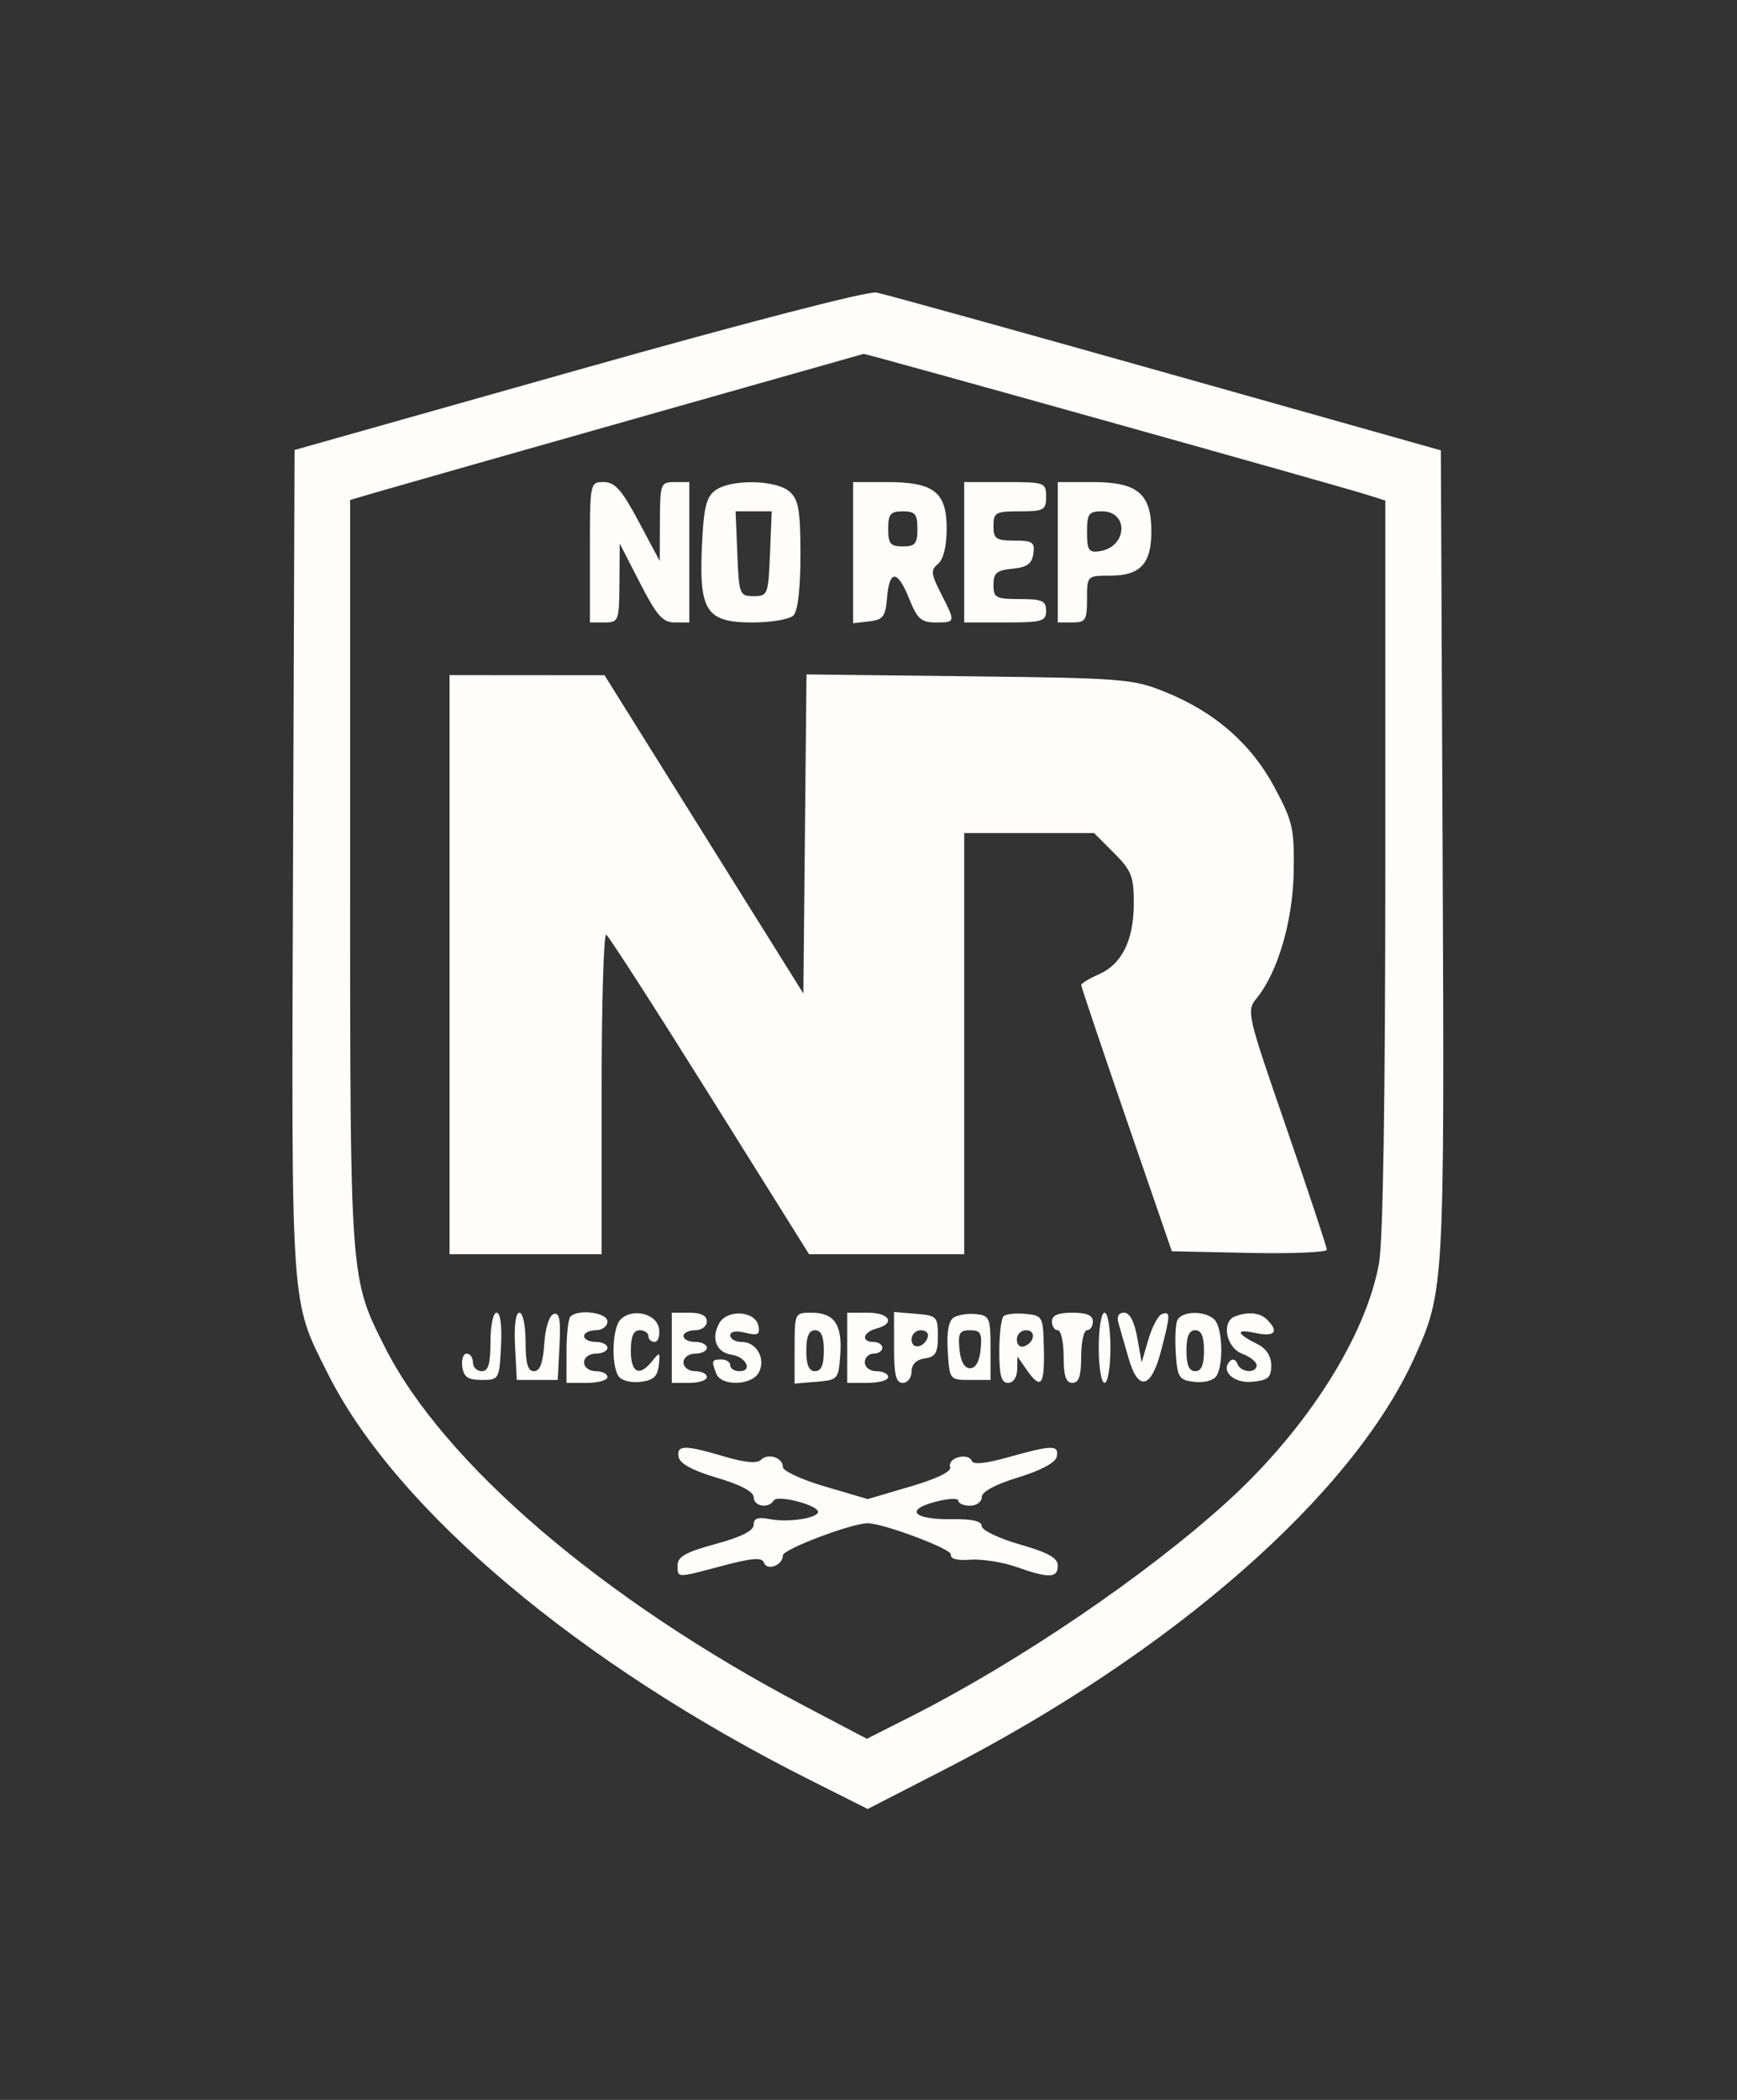 <svg width="297" height="359" viewBox="0 0 297 359" fill="none" xmlns="http://www.w3.org/2000/svg">
<rect x="0" y="0" width="297" height="359" fill="#333333" stroke="none"/>
<path fill-rule="evenodd" clip-rule="evenodd" d="M98.864 63.23L50.364 76.928L50.107 147.393C49.825 224.946 49.624 222.005 56.068 234.864C67.689 258.055 99.018 284.464 138.364 304.236L148.364 309.261L161.357 302.589C200.572 282.449 231.247 255.572 241.861 232.053C246.948 220.784 246.994 219.952 246.668 145.953L246.364 76.992L199.364 63.74C173.514 56.453 151.239 50.273 149.864 50.011C148.393 49.728 127.404 55.169 98.864 63.23ZM109.364 71.349C88.464 77.272 68.776 82.874 65.614 83.796L59.864 85.472V149.234C59.864 218.944 59.829 218.46 65.802 230.293C75.835 250.169 103.056 273.478 137.29 291.508L148.215 297.262L155.79 293.434C174.076 284.192 195.969 269.328 209.799 256.763C223.399 244.407 233.512 228.538 235.788 215.982C236.481 212.162 236.864 187.878 236.864 147.81V85.572L233.614 84.546C228.487 82.927 148.002 60.407 147.666 60.498C147.5 60.541 130.264 65.424 109.364 71.349ZM100.864 94.416V106.416H103.364C105.779 106.416 105.866 106.186 105.913 99.666L105.962 92.916L109.427 99.666C112.298 105.26 113.317 106.416 115.378 106.416H117.864V94.416V82.416H115.364C112.947 82.416 112.863 82.641 112.835 89.166L112.806 95.916L109.206 89.166C106.313 83.743 105.139 82.416 103.235 82.416C100.872 82.416 100.864 82.457 100.864 94.416ZM122.317 83.828C120.749 84.974 120.318 86.758 120.019 93.341C119.512 104.511 120.774 106.416 128.687 106.416C131.864 106.416 135.004 105.876 135.664 105.216C136.422 104.458 136.864 100.65 136.864 94.871C136.864 87.281 136.553 85.445 135.035 84.072C132.761 82.013 125.002 81.865 122.317 83.828ZM145.864 94.483V106.549L148.614 106.232C151.002 105.958 151.405 105.422 151.674 102.166C152.076 97.311 153.475 97.403 155.481 102.416C156.831 105.791 157.533 106.416 159.973 106.416C163.407 106.416 163.409 106.404 160.894 101.474C159.174 98.103 159.11 97.457 160.394 96.391C161.315 95.626 161.864 93.373 161.864 90.35C161.864 84.115 159.676 82.416 151.641 82.416H145.864V94.483ZM164.864 94.416V106.416H171.864C178.197 106.416 178.864 106.226 178.864 104.416C178.864 102.712 178.197 102.416 174.364 102.416C170.262 102.416 169.864 102.201 169.864 99.98C169.864 97.962 170.422 97.49 173.114 97.23C175.605 96.99 176.439 96.391 176.684 94.666C176.964 92.694 176.563 92.416 173.434 92.416C170.293 92.416 169.864 92.117 169.864 89.916C169.864 87.621 170.231 87.416 174.364 87.416C178.497 87.416 178.864 87.213 178.864 84.916C178.864 82.487 178.664 82.416 171.864 82.416H164.864V94.416ZM180.864 94.416V106.416H183.364C185.614 106.416 185.864 106.016 185.864 102.416C185.864 98.428 185.876 98.416 189.793 98.416C194.974 98.416 196.864 96.394 196.864 90.846C196.864 84.397 194.515 82.416 186.864 82.416H180.864V94.416ZM126.07 94.666C126.353 101.654 126.454 101.916 128.864 101.916C131.274 101.916 131.375 101.654 131.658 94.666L131.952 87.416H128.864H125.776L126.07 94.666ZM151.864 90.416C151.864 92.95 152.253 93.416 154.364 93.416C156.475 93.416 156.864 92.95 156.864 90.416C156.864 87.883 156.475 87.416 154.364 87.416C152.253 87.416 151.864 87.883 151.864 90.416ZM185.864 90.987C185.864 94.07 186.156 94.513 188.012 94.237C192.743 93.532 193.087 87.416 188.395 87.416C186.16 87.416 185.864 87.834 185.864 90.987ZM76.864 164.916V214.416H89.864H102.864V186.857C102.864 171.7 103.222 159.519 103.66 159.79C104.097 160.06 112.079 172.462 121.396 187.349L138.336 214.416H151.6H164.864V178.416V142.416H175.964H187.064L190.464 145.816C193.45 148.802 193.864 149.843 193.864 154.366C193.864 160.71 191.856 164.809 187.887 166.566C186.224 167.302 184.866 168.132 184.869 168.41C184.872 168.688 188.36 179.041 192.619 191.416L200.364 213.916L213.614 214.195C220.902 214.348 226.864 214.102 226.864 213.648C226.864 213.194 223.76 203.836 219.966 192.852C213.161 173.154 213.093 172.852 214.909 170.608C218.526 166.142 221.084 157.327 221.205 148.916C221.31 141.589 221.03 140.377 217.873 134.516C213.859 127.065 207.647 121.678 199.116 118.25C193.671 116.063 191.882 115.922 165.63 115.62L137.896 115.3L137.63 142.577L137.364 169.854L120.364 142.646L103.364 115.437L90.114 115.427L76.864 115.416V164.916ZM83.864 229.416C83.864 233.194 83.497 234.416 82.364 234.416C81.539 234.416 80.864 233.741 80.864 232.916C80.864 232.091 80.383 231.416 79.794 231.416C79.206 231.416 78.869 232.428 79.044 233.666C79.295 235.428 80.014 235.916 82.364 235.916C85.315 235.916 85.369 235.822 85.664 230.166C85.849 226.627 85.56 224.416 84.914 224.416C84.321 224.416 83.864 226.591 83.864 229.416ZM88.064 230.166L88.364 235.916H91.864H95.364L95.667 230.065C95.898 225.607 95.66 224.316 94.667 224.643C93.908 224.893 93.237 227.023 93.059 229.744C92.846 233.011 92.32 234.416 91.309 234.416C90.242 234.416 89.864 233.11 89.864 229.416C89.864 226.591 89.407 224.416 88.814 224.416C88.168 224.416 87.879 226.627 88.064 230.166ZM97.531 225.083C97.164 225.449 96.864 228.149 96.864 231.083V236.416H100.364C102.289 236.416 103.864 235.966 103.864 235.416C103.864 234.866 102.964 234.416 101.864 234.416C100.753 234.416 99.864 233.749 99.864 232.916C99.864 232.083 100.753 231.416 101.864 231.416C102.964 231.416 103.864 230.966 103.864 230.416C103.864 229.866 102.964 229.416 101.864 229.416C100.764 229.416 99.864 228.966 99.864 228.416C99.864 227.866 100.764 227.416 101.864 227.416C102.975 227.416 103.864 226.749 103.864 225.916C103.864 224.387 98.882 223.731 97.531 225.083ZM106.107 225.573C104.7 226.98 104.461 233.232 105.738 235.246C106.217 236.002 107.83 236.434 109.473 236.246C111.707 235.991 112.427 235.348 112.643 233.416C112.9 231.121 112.809 231.06 111.533 232.666C109.336 235.433 107.864 234.731 107.864 230.916C107.864 228.472 108.316 227.416 109.364 227.416C110.189 227.416 110.864 227.866 110.864 228.416C110.864 228.966 111.345 229.416 111.934 229.416C112.522 229.416 112.859 228.404 112.684 227.166C112.315 224.569 108.126 223.554 106.107 225.573ZM114.864 230.416V236.416H117.864C119.514 236.416 120.864 235.966 120.864 235.416C120.864 234.866 119.964 234.416 118.864 234.416C117.753 234.416 116.864 233.749 116.864 232.916C116.864 232.083 117.753 231.416 118.864 231.416C119.964 231.416 120.864 230.966 120.864 230.416C120.864 229.866 119.964 229.416 118.864 229.416C117.764 229.416 116.864 228.966 116.864 228.416C116.864 227.866 117.764 227.416 118.864 227.416C119.975 227.416 120.864 226.749 120.864 225.916C120.864 224.916 119.864 224.416 117.864 224.416H114.864V230.416ZM122.935 226.284C121.545 228.881 122.506 231.221 125.12 231.608C127.589 231.972 128.744 234.416 126.447 234.416C125.577 234.416 124.864 233.966 124.864 233.416C124.864 232.866 124.189 232.416 123.364 232.416C121.681 232.416 121.613 232.599 122.471 234.834C123.314 237.031 128.539 236.892 129.744 234.64C130.993 232.307 129.371 229.416 126.814 229.416C125.742 229.416 124.864 228.917 124.864 228.308C124.864 227.615 125.833 227.442 127.445 227.847C129.563 228.378 129.965 228.174 129.686 226.705C129.186 224.068 124.285 223.762 122.935 226.284ZM135.864 230.476V236.537L139.614 236.226C143.265 235.924 143.372 235.802 143.675 231.592C144.045 226.449 142.648 224.416 138.742 224.416C135.888 224.416 135.864 224.467 135.864 230.476ZM144.864 230.416V236.416H148.364C150.289 236.416 151.864 235.966 151.864 235.416C151.864 234.866 150.964 234.416 149.864 234.416C148.753 234.416 147.864 233.749 147.864 232.916C147.864 232.091 148.539 231.416 149.364 231.416C150.189 231.416 150.864 230.966 150.864 230.416C150.864 229.866 150.189 229.416 149.364 229.416C147.166 229.416 147.533 227.736 149.864 227.126C153.152 226.266 152.128 224.416 148.364 224.416H144.864V230.416ZM152.864 230.356C152.864 235.076 153.196 236.416 154.364 236.416C155.189 236.416 155.864 235.547 155.864 234.486C155.864 233.245 156.668 232.441 158.114 232.236C159.958 231.974 160.364 231.284 160.364 228.416C160.364 225.093 160.174 224.9 156.614 224.606L152.864 224.295V230.356ZM163.053 225.254C162.187 225.819 161.848 227.775 162.053 231.013C162.362 235.891 162.382 235.916 165.864 235.916H169.364V230.416C169.364 225.285 169.196 224.899 166.864 224.657C165.489 224.514 163.774 224.783 163.053 225.254ZM171.578 225.035C171.185 225.428 170.864 228.149 170.864 231.083C170.864 235.157 171.218 236.416 172.364 236.416C173.237 236.416 173.886 235.476 173.916 234.166L173.969 231.916L175.538 234.166C177.974 237.657 178.618 236.892 178.486 230.666C178.366 225.025 178.306 224.91 175.328 224.619C173.658 224.455 171.971 224.643 171.578 225.035ZM179.864 225.916C179.864 226.741 180.314 227.416 180.864 227.416C181.414 227.416 181.864 229.441 181.864 231.916C181.864 235.249 182.253 236.416 183.364 236.416C184.475 236.416 184.864 235.249 184.864 231.916C184.864 229.441 185.314 227.416 185.864 227.416C186.414 227.416 186.864 226.741 186.864 225.916C186.864 224.868 185.808 224.416 183.364 224.416C180.92 224.416 179.864 224.868 179.864 225.916ZM187.864 230.416C187.864 233.749 188.308 236.416 188.864 236.416C189.42 236.416 189.864 233.749 189.864 230.416C189.864 227.083 189.42 224.416 188.864 224.416C188.308 224.416 187.864 227.083 187.864 230.416ZM191.233 226.166C191.51 227.129 192.292 229.847 192.971 232.207C194.621 237.945 196.841 237.429 198.53 230.915C200.138 224.709 200.152 224.153 198.688 224.641C198.041 224.857 196.994 226.807 196.361 228.975L195.21 232.916L194.449 228.666C193.958 225.924 193.163 224.416 192.209 224.416C191.274 224.416 190.915 225.061 191.233 226.166ZM201.27 225.802C200.977 226.564 200.879 229.151 201.051 231.552C201.337 235.535 201.617 235.945 204.255 236.246C205.898 236.434 207.511 236.002 207.99 235.246C209.249 233.261 209.036 226.988 207.664 225.616C206.028 223.98 201.923 224.099 201.27 225.802ZM211.114 225.078C208.801 226.012 209.665 230.39 212.364 231.416C213.739 231.939 214.864 232.828 214.864 233.391C214.864 234.852 212.119 234.663 211.584 233.166C211.339 232.479 210.796 232.234 210.377 232.623C208.576 234.298 210.894 236.54 214.107 236.23C216.819 235.968 217.364 235.503 217.364 233.446C217.364 231.877 216.536 230.562 215.096 229.844C211.364 227.984 211.157 227.138 214.614 227.879C217.965 228.597 218.763 227.715 216.664 225.616C215.435 224.387 213.332 224.183 211.114 225.078ZM137.864 230.916C137.864 233.36 138.316 234.416 139.364 234.416C140.412 234.416 140.864 233.36 140.864 230.916C140.864 228.472 140.412 227.416 139.364 227.416C138.316 227.416 137.864 228.472 137.864 230.916ZM155.864 228.999C155.864 230.765 158.017 230.458 158.635 228.604C158.853 227.95 158.318 227.416 157.447 227.416C156.577 227.416 155.864 228.129 155.864 228.999ZM164.051 230.666C164.251 232.749 164.903 233.916 165.864 233.916C166.825 233.916 167.477 232.749 167.677 230.666C167.942 227.92 167.661 227.416 165.864 227.416C164.067 227.416 163.786 227.92 164.051 230.666ZM173.864 228.999C173.864 229.87 174.398 230.405 175.052 230.187C176.906 229.569 177.213 227.416 175.447 227.416C174.577 227.416 173.864 228.129 173.864 228.999ZM202.864 230.916C202.864 233.36 203.316 234.416 204.364 234.416C205.412 234.416 205.864 233.36 205.864 230.916C205.864 228.472 205.412 227.416 204.364 227.416C203.316 227.416 202.864 228.472 202.864 230.916ZM116.044 249.112C116.259 250.23 118.501 251.436 122.617 252.648C126.598 253.82 128.864 255.019 128.864 255.952C128.864 257.553 131.407 257.965 132.306 256.51C132.928 255.504 139.864 257.3 139.864 258.467C139.864 259.549 134.727 260.322 131.614 259.708C129.586 259.308 128.864 259.564 128.864 260.68C128.864 261.696 126.727 262.772 122.364 263.953C117.338 265.314 115.864 266.133 115.864 267.564C115.864 269.816 115.547 269.812 123.616 267.666C128.524 266.36 130.297 266.219 130.594 267.11C131.105 268.638 133.864 267.622 133.864 265.906C133.864 264.861 145.603 260.416 148.364 260.416C151.029 260.416 162.762 264.82 162.585 265.754C162.443 266.5 163.643 266.819 165.93 266.646C167.892 266.497 171.436 267.059 173.806 267.896C179.384 269.864 180.864 269.813 180.864 267.654C180.864 266.342 179.201 265.415 174.364 264.03C170.787 263.005 167.864 261.601 167.864 260.908C167.864 260.051 166.258 259.671 162.855 259.723C156.256 259.822 154.59 258.169 159.869 256.76C162.066 256.174 163.864 256.081 163.864 256.555C163.864 257.029 164.764 257.416 165.864 257.416C166.964 257.416 167.864 256.757 167.864 255.952C167.864 255.028 170.167 253.782 174.114 252.572C178.016 251.376 180.485 250.047 180.687 249.036C181.094 246.998 179.951 247.007 172.491 249.101C168.426 250.241 166.371 250.437 166.128 249.707C165.93 249.114 164.921 248.85 163.885 249.121C162.85 249.392 162.208 250.15 162.46 250.806C162.75 251.561 160.246 252.786 155.639 254.141L148.359 256.283L141.112 254.148C137.125 252.974 133.864 251.478 133.864 250.822C133.864 249.19 131.334 248.346 130.11 249.57C129.447 250.233 127.335 250.039 123.807 248.992C117.054 246.986 115.639 247.008 116.044 249.112Z" fill="#FFFCFC"/>
</svg>
